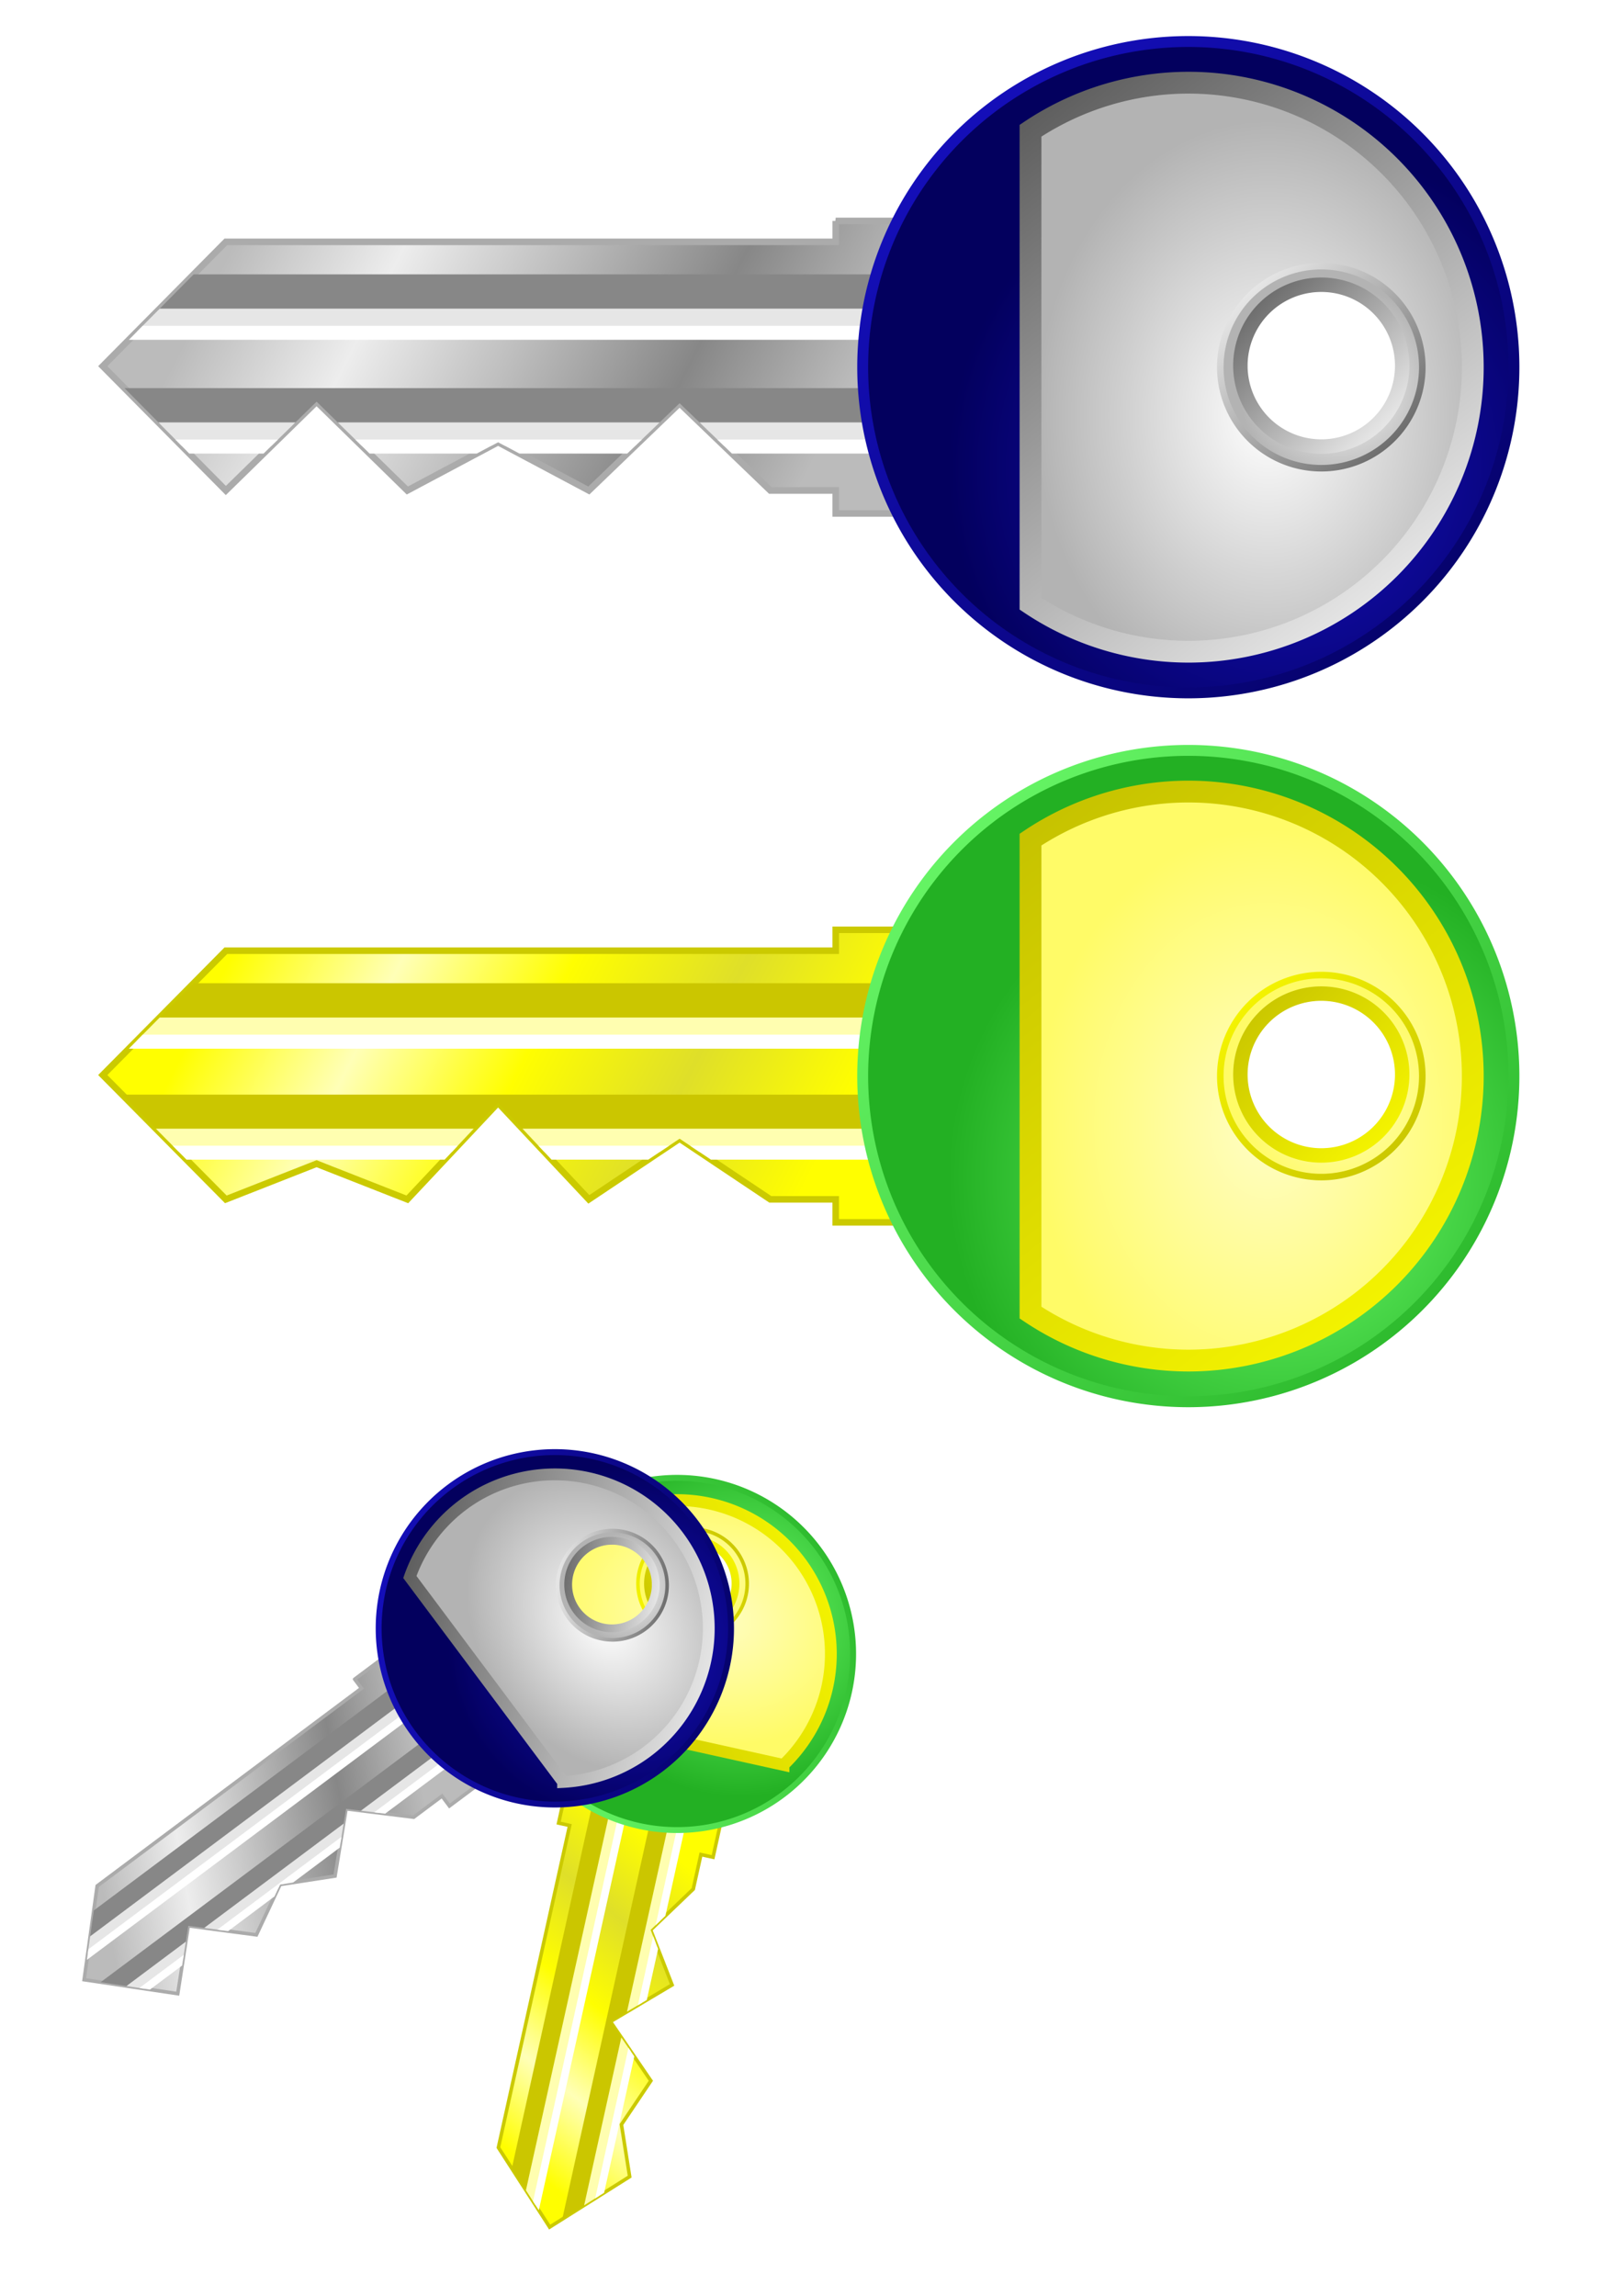 <?xml version="1.0" encoding="UTF-8" standalone="no"?>
<!-- Created with Inkscape (http://www.inkscape.org/) -->

<svg
   xmlns:dc="http://purl.org/dc/elements/1.1/"
   xmlns:cc="http://creativecommons.org/ns#"
   xmlns:rdf="http://www.w3.org/1999/02/22-rdf-syntax-ns#"
   xmlns:svg="http://www.w3.org/2000/svg"
   xmlns="http://www.w3.org/2000/svg"
   xmlns:xlink="http://www.w3.org/1999/xlink"
   xmlns:sodipodi="http://sodipodi.sourceforge.net/DTD/sodipodi-0.dtd"
   xmlns:inkscape="http://www.inkscape.org/namespaces/inkscape"
   width="210mm"
   height="297mm"
   viewBox="0 0 744.094 1052.362"
   id="svg3425"
   version="1.1"
   inkscape:version="0.91 r13725"
   sodipodi:docname="icon.svg">
  <defs
     id="defs3427">
    <linearGradient
       inkscape:collect="always"
       id="linearGradient4474">
      <stop
         style="stop-color:#70ff6f;stop-opacity:1"
         offset="0"
         id="stop4476" />
      <stop
         style="stop-color:#23b023;stop-opacity:1"
         offset="1"
         id="stop4478" />
    </linearGradient>
    <linearGradient
       id="linearGradient4169"
       inkscape:collect="always">
      <stop
         id="stop4433"
         offset="0"
         style="stop-color:#1711c8;stop-opacity:1" />
      <stop
         id="stop4435"
         offset="1"
         style="stop-color:#03005e;stop-opacity:1" />
    </linearGradient>
    <linearGradient
       inkscape:collect="always"
       id="linearGradient4425">
      <stop
         style="stop-color:#fffdc5;stop-opacity:1"
         offset="0"
         id="stop4427" />
      <stop
         style="stop-color:#fffb67;stop-opacity:1"
         offset="1"
         id="stop4429" />
    </linearGradient>
    <linearGradient
       inkscape:collect="always"
       id="linearGradient4419">
      <stop
         style="stop-color:#fcfc00;stop-opacity:1"
         offset="0"
         id="stop4421" />
      <stop
         style="stop-color:#c3bf00;stop-opacity:1"
         offset="1"
         id="stop4423" />
    </linearGradient>
    <linearGradient
       inkscape:collect="always"
       id="linearGradient4282">
      <stop
         style="stop-color:#ffffff;stop-opacity:1"
         offset="0"
         id="stop4407" />
      <stop
         style="stop-color:#b3b3b3;stop-opacity:1"
         offset="1"
         id="stop4409" />
    </linearGradient>
    <linearGradient
       inkscape:collect="always"
       id="linearGradient4369">
      <stop
         style="stop-color:#fffe00;stop-opacity:1"
         offset="0"
         id="stop4371" />
      <stop
         id="stop4373"
         offset="0.17"
         style="stop-color:#fffe00;stop-opacity:1" />
      <stop
         id="stop4375"
         offset="0.34"
         style="stop-color:#dfdf29;stop-opacity:1" />
      <stop
         style="stop-color:#fffe00;stop-opacity:1"
         offset="0.51"
         id="stop4377" />
      <stop
         id="stop4379"
         offset="0.68"
         style="stop-color:#ffffb7;stop-opacity:1" />
      <stop
         style="stop-color:#fffe00;stop-opacity:1"
         offset="0.85"
         id="stop4381" />
      <stop
         style="stop-color:#fffe00;stop-opacity:1"
         offset="1"
         id="stop4383" />
    </linearGradient>
    <linearGradient
       id="linearGradient4827"
       inkscape:collect="always">
      <stop
         id="stop4353"
         offset="0"
         style="stop-color:#bbbbbb;stop-opacity:1" />
      <stop
         style="stop-color:#bbbbbb;stop-opacity:1"
         offset="0.17"
         id="stop4355" />
      <stop
         style="stop-color:#878787;stop-opacity:1"
         offset="0.34"
         id="stop4357" />
      <stop
         id="stop4359"
         offset="0.51"
         style="stop-color:#bbbbbb;stop-opacity:1" />
      <stop
         style="stop-color:#ededed;stop-opacity:1"
         offset="0.68"
         id="stop4361" />
      <stop
         id="stop4363"
         offset="0.85"
         style="stop-color:#bbbbbb;stop-opacity:1" />
      <stop
         id="stop4365"
         offset="1"
         style="stop-color:#bbbbbb;stop-opacity:1" />
    </linearGradient>
    <linearGradient
       inkscape:collect="always"
       id="linearGradient4276">
      <stop
         style="stop-color:#ffffff;stop-opacity:1"
         offset="0"
         id="stop4278" />
      <stop
         style="stop-color:#555555;stop-opacity:1"
         offset="1"
         id="stop4280" />
    </linearGradient>
    <linearGradient
       inkscape:collect="always"
       xlink:href="#linearGradient4827"
       id="linearGradient4847"
       gradientUnits="userSpaceOnUse"
       gradientTransform="matrix(1,0,0,0.835,-164.317,-452.039)"
       x1="603"
       y1="825.559"
       x2="208.214"
       y2="659.572" />
    <filter
       inkscape:collect="always"
       style="color-interpolation-filters:sRGB"
       id="filter4884"
       x="-0.006"
       width="1.012"
       y="-0.376"
       height="1.752">
      <feGaussianBlur
         inkscape:collect="always"
         stdDeviation="1.007"
         id="feGaussianBlur4886" />
    </filter>
    <radialGradient
       inkscape:collect="always"
       xlink:href="#linearGradient4169"
       id="radialGradient4175"
       cx="559.922"
       cy="285.502"
       fx="559.922"
       fy="285.502"
       r="150.786"
       gradientUnits="userSpaceOnUse"
       gradientTransform="translate(25.516,-70.878)" />
    <linearGradient
       inkscape:collect="always"
       xlink:href="#linearGradient4169"
       id="linearGradient4183"
       x1="368.5"
       y1="88.409"
       x2="670.071"
       y2="389.98"
       gradientUnits="userSpaceOnUse"
       gradientTransform="translate(25.516,-70.878)" />
    <linearGradient
       inkscape:collect="always"
       xlink:href="#linearGradient4276"
       id="linearGradient4206"
       x1="654.701"
       y1="703.484"
       x2="441.938"
       y2="432.654"
       gradientUnits="userSpaceOnUse"
       gradientTransform="translate(25.517,-399.753)" />
    <radialGradient
       inkscape:collect="always"
       xlink:href="#linearGradient4282"
       id="radialGradient4214"
       cx="555.88"
       cy="585.516"
       fx="555.88"
       fy="585.516"
       r="106.382"
       gradientTransform="matrix(1,0,0,1.273,25.517,-554.787)"
       gradientUnits="userSpaceOnUse" />
    <radialGradient
       inkscape:collect="always"
       xlink:href="#linearGradient4282"
       id="radialGradient4242"
       cx="588.761"
       cy="577.047"
       fx="588.761"
       fy="577.047"
       r="46.307"
       gradientTransform="matrix(1,0,0,1,25.517,-399.765)"
       gradientUnits="userSpaceOnUse" />
    <linearGradient
       inkscape:collect="always"
       xlink:href="#linearGradient4276"
       id="linearGradient4250"
       x1="532.449"
       y1="520.262"
       x2="628.062"
       y2="615.877"
       gradientUnits="userSpaceOnUse"
       gradientTransform="translate(25.517,-399.753)" />
    <linearGradient
       inkscape:collect="always"
       xlink:href="#linearGradient4276"
       id="linearGradient4268"
       x1="620.656"
       y1="607.762"
       x2="539.855"
       y2="526.959"
       gradientUnits="userSpaceOnUse"
       gradientTransform="translate(25.517,-399.753)" />
    <linearGradient
       inkscape:collect="always"
       xlink:href="#linearGradient4369"
       id="linearGradient4335"
       gradientUnits="userSpaceOnUse"
       gradientTransform="matrix(1,0,0,0.835,-164.317,-127.105)"
       x1="603"
       y1="825.559"
       x2="208.214"
       y2="659.572" />
    <radialGradient
       inkscape:collect="always"
       xlink:href="#linearGradient4474"
       id="radialGradient4337"
       gradientUnits="userSpaceOnUse"
       gradientTransform="translate(25.516,254.056)"
       cx="559.922"
       cy="285.502"
       fx="559.922"
       fy="285.502"
       r="150.786" />
    <linearGradient
       inkscape:collect="always"
       xlink:href="#linearGradient4474"
       id="linearGradient4339"
       gradientUnits="userSpaceOnUse"
       gradientTransform="translate(25.516,254.056)"
       x1="368.5"
       y1="88.409"
       x2="670.071"
       y2="389.98" />
    <radialGradient
       inkscape:collect="always"
       xlink:href="#linearGradient4425"
       id="radialGradient4341"
       gradientUnits="userSpaceOnUse"
       gradientTransform="matrix(1,0,0,1.273,25.517,-229.853)"
       cx="555.88"
       cy="585.516"
       fx="555.88"
       fy="585.516"
       r="106.382" />
    <linearGradient
       inkscape:collect="always"
       xlink:href="#linearGradient4419"
       id="linearGradient4343"
       gradientUnits="userSpaceOnUse"
       x1="654.701"
       y1="703.484"
       x2="441.938"
       y2="432.654"
       gradientTransform="translate(25.517,-74.819)" />
    <radialGradient
       inkscape:collect="always"
       xlink:href="#linearGradient4425"
       id="radialGradient4345"
       gradientUnits="userSpaceOnUse"
       gradientTransform="matrix(1,0,0,1,25.517,-74.831)"
       cx="588.761"
       cy="577.047"
       fx="588.761"
       fy="577.047"
       r="46.307" />
    <linearGradient
       inkscape:collect="always"
       xlink:href="#linearGradient4419"
       id="linearGradient4347"
       gradientUnits="userSpaceOnUse"
       x1="532.449"
       y1="520.262"
       x2="628.062"
       y2="615.877"
       gradientTransform="translate(25.517,-74.819)" />
    <linearGradient
       inkscape:collect="always"
       xlink:href="#linearGradient4419"
       id="linearGradient4349"
       gradientUnits="userSpaceOnUse"
       x1="620.656"
       y1="607.762"
       x2="539.855"
       y2="526.959"
       gradientTransform="translate(25.517,-74.819)" />
    <linearGradient
       inkscape:collect="always"
       xlink:href="#linearGradient4827"
       id="linearGradient4524"
       gradientUnits="userSpaceOnUse"
       gradientTransform="matrix(0.541,0,0,0.452,-34.294,420.655)"
       x1="603"
       y1="825.559"
       x2="208.214"
       y2="659.572" />
    <radialGradient
       inkscape:collect="always"
       xlink:href="#linearGradient4169"
       id="radialGradient4526"
       gradientUnits="userSpaceOnUse"
       gradientTransform="matrix(0.541,0,0,0.541,68.401,626.854)"
       cx="559.922"
       cy="285.502"
       fx="559.922"
       fy="285.502"
       r="150.786" />
    <linearGradient
       inkscape:collect="always"
       xlink:href="#linearGradient4169"
       id="linearGradient4528"
       gradientUnits="userSpaceOnUse"
       gradientTransform="matrix(0.541,0,0,0.541,68.401,626.854)"
       x1="368.5"
       y1="88.409"
       x2="670.071"
       y2="389.98" />
    <radialGradient
       inkscape:collect="always"
       xlink:href="#linearGradient4282"
       id="radialGradient4530"
       gradientUnits="userSpaceOnUse"
       gradientTransform="matrix(0.541,0,0,0.689,68.402,365.07)"
       cx="555.88"
       cy="585.516"
       fx="555.88"
       fy="585.516"
       r="106.382" />
    <linearGradient
       inkscape:collect="always"
       xlink:href="#linearGradient4276"
       id="linearGradient4532"
       gradientUnits="userSpaceOnUse"
       gradientTransform="matrix(0.541,0,0,0.541,68.402,448.94)"
       x1="654.701"
       y1="703.484"
       x2="441.938"
       y2="432.654" />
    <radialGradient
       inkscape:collect="always"
       xlink:href="#linearGradient4282"
       id="radialGradient4534"
       gradientUnits="userSpaceOnUse"
       gradientTransform="matrix(0.541,0,0,0.541,68.402,448.934)"
       cx="588.761"
       cy="577.047"
       fx="588.761"
       fy="577.047"
       r="46.307" />
    <linearGradient
       inkscape:collect="always"
       xlink:href="#linearGradient4276"
       id="linearGradient4536"
       gradientUnits="userSpaceOnUse"
       gradientTransform="matrix(0.541,0,0,0.541,68.402,448.94)"
       x1="532.449"
       y1="520.262"
       x2="628.062"
       y2="615.877" />
    <linearGradient
       inkscape:collect="always"
       xlink:href="#linearGradient4276"
       id="linearGradient4538"
       gradientUnits="userSpaceOnUse"
       gradientTransform="matrix(0.541,0,0,0.541,68.402,448.94)"
       x1="620.656"
       y1="607.762"
       x2="539.855"
       y2="526.959" />
    <linearGradient
       inkscape:collect="always"
       xlink:href="#linearGradient4369"
       id="linearGradient4540"
       gradientUnits="userSpaceOnUse"
       gradientTransform="matrix(0.541,0,0,0.452,-34.294,596.436)"
       x1="603"
       y1="825.559"
       x2="208.214"
       y2="659.572" />
    <radialGradient
       inkscape:collect="always"
       xlink:href="#linearGradient4474"
       id="radialGradient4542"
       gradientUnits="userSpaceOnUse"
       gradientTransform="matrix(0.541,0,0,0.541,68.401,802.635)"
       cx="559.922"
       cy="285.502"
       fx="559.922"
       fy="285.502"
       r="150.786" />
    <linearGradient
       inkscape:collect="always"
       xlink:href="#linearGradient4474"
       id="linearGradient4544"
       gradientUnits="userSpaceOnUse"
       gradientTransform="matrix(0.541,0,0,0.541,68.401,802.635)"
       x1="368.5"
       y1="88.409"
       x2="670.071"
       y2="389.98" />
    <radialGradient
       inkscape:collect="always"
       xlink:href="#linearGradient4425"
       id="radialGradient4546"
       gradientUnits="userSpaceOnUse"
       gradientTransform="matrix(0.541,0,0,0.689,68.402,540.852)"
       cx="555.88"
       cy="585.516"
       fx="555.88"
       fy="585.516"
       r="106.382" />
    <linearGradient
       inkscape:collect="always"
       xlink:href="#linearGradient4419"
       id="linearGradient4548"
       gradientUnits="userSpaceOnUse"
       gradientTransform="matrix(0.541,0,0,0.541,68.402,624.722)"
       x1="654.701"
       y1="703.484"
       x2="441.938"
       y2="432.654" />
    <radialGradient
       inkscape:collect="always"
       xlink:href="#linearGradient4425"
       id="radialGradient4550"
       gradientUnits="userSpaceOnUse"
       gradientTransform="matrix(0.541,0,0,0.541,68.402,624.716)"
       cx="588.761"
       cy="577.047"
       fx="588.761"
       fy="577.047"
       r="46.307" />
    <linearGradient
       inkscape:collect="always"
       xlink:href="#linearGradient4419"
       id="linearGradient4552"
       gradientUnits="userSpaceOnUse"
       gradientTransform="matrix(0.541,0,0,0.541,68.402,624.722)"
       x1="532.449"
       y1="520.262"
       x2="628.062"
       y2="615.877" />
    <linearGradient
       inkscape:collect="always"
       xlink:href="#linearGradient4419"
       id="linearGradient4554"
       gradientUnits="userSpaceOnUse"
       gradientTransform="matrix(0.541,0,0,0.541,68.402,624.722)"
       x1="620.656"
       y1="607.762"
       x2="539.855"
       y2="526.959" />
  </defs>
  <sodipodi:namedview
     id="base"
     pagecolor="#ffffff"
     bordercolor="#666666"
     borderopacity="1.0"
     inkscape:pageopacity="0.0"
     inkscape:pageshadow="2"
     inkscape:zoom="1.2841438"
     inkscape:cx="172.13013"
     inkscape:cy="197.13258"
     inkscape:document-units="px"
     inkscape:current-layer="layer1"
     showgrid="false"
     showguides="true"
     inkscape:object-nodes="false"
     inkscape:window-width="1280"
     inkscape:window-height="744"
     inkscape:window-x="-4"
     inkscape:window-y="-4"
     inkscape:window-maximized="1"
     inkscape:snap-bbox="false"
     inkscape:bbox-nodes="true"
     inkscape:bbox-paths="false"
     inkscape:snap-bbox-edge-midpoints="false" />
  <g
     inkscape:label="Vrstva 1"
     inkscape:groupmode="layer"
     id="layer1">
    <path
       style="opacity:1;fill:url(#linearGradient4847);fill-opacity:1;stroke:#ababab;stroke-width:3;stroke-miterlimit:4;stroke-dasharray:none;stroke-opacity:1"
       d="m 383.155,101.267 0,9.594 -279.615,0 -56.428,56.988 56.428,56.986 41.607,-40.713 41.607,40.713 41.607,-22.143 41.605,22.143 41.607,-40 41.607,40 29.973,0 0,10.531 52.578,0 0,-10.531 0.664,0 0,-113.975 -0.664,0 0,-9.594 -52.578,0 z"
       id="path4845"
       inkscape:connector-curvature="0" />
    <path
       style="opacity:1;fill:#878787;fill-opacity:1;stroke:none;stroke-width:5;stroke-miterlimit:4;stroke-dasharray:none;stroke-opacity:1"
       d="m 88.776,125.771 -16.266,16.428 363.887,0 0,-16.428 -347.621,0 z"
       id="rect4852"
       inkscape:connector-curvature="0" />
    <path
       style="opacity:1;fill:#e6e6e6;fill-opacity:1;stroke:none;stroke-width:5;stroke-miterlimit:4;stroke-dasharray:none;stroke-opacity:1"
       d="m 73.218,141.483 -10.609,10.715 373.789,0 0,-10.715 -363.18,0 z"
       id="rect4854"
       inkscape:connector-curvature="0" />
    <path
       style="opacity:1;fill:#ffffff;fill-opacity:1;stroke:none;stroke-width:5;stroke-miterlimit:4;stroke-dasharray:none;stroke-opacity:1;filter:url(#filter4884)"
       d="m 65.439,149.341 -6.367,6.43 377.326,0 0,-6.43 -370.959,0 z"
       id="rect4858"
       inkscape:connector-curvature="0" />
    <path
       style="opacity:1;fill:#878787;fill-opacity:1;stroke:none;stroke-width:5;stroke-miterlimit:4;stroke-dasharray:none;stroke-opacity:1"
       d="m 57.077,177.913 16.268,16.428 61.359,0 10.443,-10.219 10.443,10.219 146.096,0 9.889,-9.506 9.889,9.506 114.934,0 0,-16.428 -379.32,0 z"
       id="rect4888"
       inkscape:connector-curvature="0" />
    <path
       style="opacity:1;fill:#e6e6e6;fill-opacity:1;stroke:none;stroke-width:5;stroke-miterlimit:4;stroke-dasharray:none;stroke-opacity:1"
       d="m 72.638,193.626 10.609,10.715 41.238,0 10.949,-10.715 -62.797,0 z m 82.223,0 10.949,10.715 59.455,0 3.098,-1.648 3.098,1.648 59.826,0 11.145,-10.715 -147.57,0 z m 165.859,0 11.145,10.715 104.533,0 0,-10.715 -115.678,0 z"
       id="rect4890"
       inkscape:connector-curvature="0" />
    <path
       style="opacity:1;fill:#ffffff;fill-opacity:1;stroke:none;stroke-width:5;stroke-miterlimit:4;stroke-dasharray:none;stroke-opacity:1;filter:url(#filter4884)"
       d="m 80.417,201.483 6.367,6.43 34.049,0 6.572,-6.43 -46.988,0 z m 82.473,0 6.572,6.43 49.09,0 9.811,-5.221 9.811,5.221 49.396,0 6.688,-6.43 -131.367,0 z m 166.004,0 6.688,6.43 100.816,0 0,-6.43 -107.504,0 z"
       id="rect4892"
       inkscape:connector-curvature="0" />
    <path
       style="opacity:1;fill:url(#radialGradient4175);fill-opacity:1;stroke:url(#linearGradient4183);stroke-width:5;stroke-miterlimit:4;stroke-dasharray:none;stroke-opacity:1"
       d="M 544.801,19.03 A 149.286,149.286 0 0 0 395.516,168.317 149.286,149.286 0 0 0 544.801,317.602 149.286,149.286 0 0 0 694.088,168.317 149.286,149.286 0 0 0 544.801,19.03 Z m 0,18.871 A 130.416,130.416 0 0 1 675.217,168.317 130.416,130.416 0 0 1 544.801,298.731 130.416,130.416 0 0 1 472.454,276.745 l 0,-216.822 a 130.416,130.416 0 0 1 72.348,-22.021 z"
       id="path4936"
       inkscape:connector-curvature="0" />
    <path
       style="opacity:1;fill:url(#radialGradient4214);fill-opacity:1;stroke:url(#linearGradient4206);stroke-width:10;stroke-miterlimit:4;stroke-dasharray:none;stroke-opacity:1"
       d="m 544.802,37.901 a 130.416,130.416 0 0 0 -72.348,22.021 l 0,216.822 A 130.416,130.416 0 0 0 544.802,298.732 130.416,130.416 0 0 0 675.218,168.318 130.416,130.416 0 0 0 544.802,37.901 Z m 60.971,90.723 a 39.692,39.692 0 0 1 39.691,39.691 39.692,39.692 0 0 1 -39.691,39.693 39.692,39.692 0 0 1 -39.691,-39.693 39.692,39.692 0 0 1 39.691,-39.691 z"
       id="path4193"
       inkscape:connector-curvature="0" />
    <path
       style="opacity:1;fill:url(#radialGradient4242);fill-opacity:1;stroke:url(#linearGradient4250);stroke-width:3;stroke-miterlimit:4;stroke-dasharray:none;stroke-opacity:1"
       d="m 605.772,122.009 a 46.307,46.307 0 0 0 -46.307,46.307 46.307,46.307 0 0 0 46.307,46.309 46.307,46.307 0 0 0 46.307,-46.309 46.307,46.307 0 0 0 -46.307,-46.307 z m 0,8.506 a 37.802,37.802 0 0 1 37.801,37.801 37.802,37.802 0 0 1 -37.801,37.803 37.802,37.802 0 0 1 -37.803,-37.803 37.802,37.802 0 0 1 37.803,-37.801 z"
       id="path4230"
       inkscape:connector-curvature="0" />
    <path
       style="opacity:1;fill:url(#linearGradient4268);fill-opacity:1;stroke:none;stroke-width:10;stroke-miterlimit:4;stroke-dasharray:none;stroke-opacity:1"
       d="m 605.772,127.206 a 40.401,40.401 0 0 0 -40.4,40.4 40.401,40.401 0 0 0 40.4,40.402 40.401,40.401 0 0 0 40.4,-40.402 40.401,40.401 0 0 0 -40.4,-40.4 z m 0,6.615 a 33.785,33.785 0 0 1 33.785,33.785 33.785,33.785 0 0 1 -33.785,33.785 33.785,33.785 0 0 1 -33.785,-33.785 33.785,33.785 0 0 1 33.785,-33.785 z"
       id="circle4232"
       inkscape:connector-curvature="0" />
    <path
       inkscape:connector-curvature="0"
       id="path4311"
       d="m 383.155,426.201 0,9.594 -279.615,0 -56.428,56.988 56.428,56.986 41.607,-16.347 41.607,16.347 41.607,-44.293 41.605,44.293 41.607,-27.817 41.607,27.817 29.973,0 0,10.531 52.578,0 0,-10.531 0.664,0 0,-113.975 -0.664,0 0,-9.594 z"
       style="opacity:1;fill:url(#linearGradient4335);fill-opacity:1;stroke:#cbca00;stroke-width:3;stroke-miterlimit:4;stroke-dasharray:none;stroke-opacity:1"
       sodipodi:nodetypes="cccccccccccccccccccc" />
    <path
       inkscape:connector-curvature="0"
       id="path4313"
       d="m 88.776,450.705 -16.266,16.428 363.887,0 0,-16.428 -347.621,0 z"
       style="opacity:1;fill:#cbc600;fill-opacity:1;stroke:none;stroke-width:5;stroke-miterlimit:4;stroke-dasharray:none;stroke-opacity:1" />
    <path
       inkscape:connector-curvature="0"
       id="path4315"
       d="m 73.218,466.418 -10.609,10.715 373.789,0 0,-10.715 -363.18,0 z"
       style="opacity:1;fill:#fffeb0;fill-opacity:1;stroke:none;stroke-width:5;stroke-miterlimit:4;stroke-dasharray:none;stroke-opacity:1" />
    <path
       inkscape:connector-curvature="0"
       id="path4317"
       d="m 65.439,474.275 -6.367,6.43 377.326,0 0,-6.43 -370.959,0 z"
       style="opacity:1;fill:#ffffff;fill-opacity:1;stroke:none;stroke-width:5;stroke-miterlimit:4;stroke-dasharray:none;stroke-opacity:1;filter:url(#filter4884)" />
    <path
       inkscape:connector-curvature="0"
       style="opacity:1;fill:#cbc600;fill-opacity:1;stroke:none;stroke-width:5;stroke-miterlimit:4;stroke-dasharray:none;stroke-opacity:1"
       d="m 56.002,501.76 16.158,16.318 144.365,0 11.838,-12.602 11.838,12.602 196.018,0 0,-16.318 -380.217,0 z"
       id="path4445" />
    <path
       inkscape:connector-curvature="0"
       style="opacity:1;fill:#fffeb0;fill-opacity:1;stroke:none;stroke-width:5;stroke-miterlimit:4;stroke-dasharray:none;stroke-opacity:1"
       d="m 71.457,517.367 10.537,10.643 125.203,0 9.996,-10.643 -145.736,0 z m 168.076,0 9.996,10.643 52.988,0 9.059,-6.057 9.059,6.057 115.584,0 0,-10.643 -196.686,0 z"
       id="path4447" />
    <path
       inkscape:connector-curvature="0"
       style="opacity:1;fill:#ffffff;fill-opacity:1;stroke:none;stroke-width:5;stroke-miterlimit:4;stroke-dasharray:none;stroke-opacity:1;filter:url(#filter4884)"
       d="m 79.184,525.172 6.324,6.387 118.355,0 5.998,-6.387 -130.678,0 z m 167.68,0 6,6.387 44.346,0 9.553,-6.387 -59.898,0 z m 69.527,0 9.553,6.387 110.275,0 0,-6.387 -119.828,0 z"
       id="path4449" />
    <path
       inkscape:connector-curvature="0"
       id="path4325"
       d="M 544.801,343.964 A 149.286,149.286 0 0 0 395.516,493.251 149.286,149.286 0 0 0 544.801,642.537 149.286,149.286 0 0 0 694.088,493.251 149.286,149.286 0 0 0 544.801,343.964 Z m 0,18.871 a 130.416,130.416 0 0 1 130.416,130.416 130.416,130.416 0 0 1 -130.416,130.414 130.416,130.416 0 0 1 -72.348,-21.986 l 0,-216.822 a 130.416,130.416 0 0 1 72.348,-22.021 z"
       style="opacity:1;fill:url(#radialGradient4337);fill-opacity:1;stroke:url(#linearGradient4339);stroke-width:5;stroke-miterlimit:4;stroke-dasharray:none;stroke-opacity:1" />
    <path
       inkscape:connector-curvature="0"
       id="path4329"
       d="m 544.802,362.836 a 130.416,130.416 0 0 0 -72.348,22.021 l 0,216.822 A 130.416,130.416 0 0 0 544.802,623.666 130.416,130.416 0 0 0 675.218,493.252 130.416,130.416 0 0 0 544.802,362.836 Z m 60.971,90.723 a 39.692,39.692 0 0 1 39.691,39.691 39.692,39.692 0 0 1 -39.691,39.693 39.692,39.692 0 0 1 -39.691,-39.693 39.692,39.692 0 0 1 39.691,-39.691 z"
       style="opacity:1;fill:url(#radialGradient4341);fill-opacity:1;stroke:url(#linearGradient4343);stroke-width:10;stroke-miterlimit:4;stroke-dasharray:none;stroke-opacity:1" />
    <path
       inkscape:connector-curvature="0"
       id="path4331"
       d="m 605.772,446.943 a 46.307,46.307 0 0 0 -46.307,46.307 46.307,46.307 0 0 0 46.307,46.309 46.307,46.307 0 0 0 46.307,-46.309 46.307,46.307 0 0 0 -46.307,-46.307 z m 0,8.506 a 37.802,37.802 0 0 1 37.801,37.801 37.802,37.802 0 0 1 -37.801,37.803 37.802,37.802 0 0 1 -37.803,-37.803 37.802,37.802 0 0 1 37.803,-37.801 z"
       style="opacity:1;fill:url(#radialGradient4345);fill-opacity:1;stroke:url(#linearGradient4347);stroke-width:3;stroke-miterlimit:4;stroke-dasharray:none;stroke-opacity:1" />
    <path
       inkscape:connector-curvature="0"
       id="path4333"
       d="m 605.772,452.14 a 40.401,40.401 0 0 0 -40.4,40.4 40.401,40.401 0 0 0 40.4,40.402 40.401,40.401 0 0 0 40.4,-40.402 40.401,40.401 0 0 0 -40.4,-40.4 z m 0,6.615 a 33.785,33.785 0 0 1 33.785,33.785 33.785,33.785 0 0 1 -33.785,33.785 33.785,33.785 0 0 1 -33.785,-33.785 33.785,33.785 0 0 1 33.785,-33.785 z"
       style="opacity:1;fill:url(#linearGradient4349);fill-opacity:1;stroke:none;stroke-width:10;stroke-miterlimit:4;stroke-dasharray:none;stroke-opacity:1" />
    <g
       id="g4556"
       transform="matrix(0.216,-0.976,0.976,0.216,-674.722,897.762)"
       inkscape:export-xdpi="129.06795"
       inkscape:export-ydpi="129.06795">
      <path
         inkscape:connector-curvature="0"
         id="path4502"
         d="m 261.876,895.761 0,5.19 -151.265,0 -30.526,30.829 30.526,30.828 22.509,-8.843 22.509,8.843 22.509,-23.962 22.508,23.962 22.509,-15.048 22.509,15.048 16.214,0 0,5.697 28.444,0 0,-5.697 0.359,0 0,-61.658 -0.359,0 0,-5.19 z"
         style="opacity:1;fill:url(#linearGradient4540);fill-opacity:1;stroke:#cbca00;stroke-width:1.623;stroke-miterlimit:4;stroke-dasharray:none;stroke-opacity:1"
         sodipodi:nodetypes="cccccccccccccccccccc" />
      <path
         inkscape:connector-curvature="0"
         id="path4504"
         d="m 102.624,909.018 -8.799,8.887 196.854,0 0,-8.887 -188.055,0 z"
         style="opacity:1;fill:#cbc600;fill-opacity:1;stroke:none;stroke-width:5;stroke-miterlimit:4;stroke-dasharray:none;stroke-opacity:1" />
      <path
         inkscape:connector-curvature="0"
         id="path4506"
         d="m 94.207,917.518 -5.739,5.796 202.211,0 0,-5.796 -196.471,0 z"
         style="opacity:1;fill:#fffeb0;fill-opacity:1;stroke:none;stroke-width:5;stroke-miterlimit:4;stroke-dasharray:none;stroke-opacity:1" />
      <path
         transform="matrix(0.541,0,0,0.541,58.423,461.692)"
         inkscape:connector-curvature="0"
         id="path4508"
         d="m 58.367,850.456 -6.367,6.43 377.326,0 0,-6.43 -370.959,0 z"
         style="opacity:1;fill:#ffffff;fill-opacity:1;stroke:none;stroke-width:5;stroke-miterlimit:4;stroke-dasharray:none;stroke-opacity:1;filter:url(#filter4884)" />
      <path
         inkscape:connector-curvature="0"
         style="opacity:1;fill:#cbc600;fill-opacity:1;stroke:none;stroke-width:5;stroke-miterlimit:4;stroke-dasharray:none;stroke-opacity:1"
         d="m 84.894,936.637 8.741,8.828 78.098,0 6.404,-6.817 6.404,6.817 106.041,0 0,-8.828 -205.688,0 z"
         id="path4510" />
      <path
         inkscape:connector-curvature="0"
         style="opacity:1;fill:#fffeb0;fill-opacity:1;stroke:none;stroke-width:5;stroke-miterlimit:4;stroke-dasharray:none;stroke-opacity:1"
         d="m 93.254,945.08 5.7,5.757 67.732,0 5.408,-5.757 -78.84,0 z m 90.925,0 5.408,5.757 28.665,0 4.9,-3.276 4.9,3.276 62.528,0 0,-5.757 -106.402,0 z"
         id="path4512" />
      <path
         transform="matrix(0.541,0,0,0.541,58.423,461.692)"
         inkscape:connector-curvature="0"
         style="opacity:1;fill:#ffffff;fill-opacity:1;stroke:none;stroke-width:5;stroke-miterlimit:4;stroke-dasharray:none;stroke-opacity:1;filter:url(#filter4884)"
         d="m 72.113,901.353 6.324,6.387 118.355,0 5.998,-6.387 -130.678,0 z m 167.68,0 6,6.387 44.346,0 9.553,-6.387 -59.898,0 z m 69.527,0 9.553,6.387 110.275,0 0,-6.387 -119.828,0 z"
         id="path4514" />
      <path
         inkscape:connector-curvature="0"
         id="path4516"
         d="m 349.322,851.273 a 80.76,80.76 0 0 0 -80.76,80.761 80.76,80.76 0 0 0 80.76,80.76 80.76,80.76 0 0 0 80.761,-80.76 80.76,80.76 0 0 0 -80.761,-80.761 z m 0,10.209 a 70.552,70.552 0 0 1 70.552,70.552 70.552,70.552 0 0 1 -70.552,70.551 70.552,70.552 0 0 1 -39.138,-11.894 l 0,-117.296 a 70.552,70.552 0 0 1 39.138,-11.913 z"
         style="opacity:1;fill:url(#radialGradient4542);fill-opacity:1;stroke:url(#linearGradient4544);stroke-width:2.705;stroke-miterlimit:4;stroke-dasharray:none;stroke-opacity:1" />
      <path
         inkscape:connector-curvature="0"
         id="path4518"
         d="m 349.323,861.482 a 70.552,70.552 0 0 0 -39.138,11.913 l 0,117.296 a 70.552,70.552 0 0 0 39.138,11.894 70.552,70.552 0 0 0 70.552,-70.551 70.552,70.552 0 0 0 -70.552,-70.552 z m 32.984,49.079 a 21.472,21.472 0 0 1 21.472,21.472 21.472,21.472 0 0 1 -21.472,21.473 21.472,21.472 0 0 1 -21.472,-21.473 21.472,21.472 0 0 1 21.472,-21.472 z"
         style="opacity:1;fill:url(#radialGradient4546);fill-opacity:1;stroke:url(#linearGradient4548);stroke-width:5.41;stroke-miterlimit:4;stroke-dasharray:none;stroke-opacity:1" />
      <path
         inkscape:connector-curvature="0"
         id="path4520"
         d="m 382.306,906.983 a 25.051,25.051 0 0 0 -25.051,25.051 25.051,25.051 0 0 0 25.051,25.052 25.051,25.051 0 0 0 25.051,-25.052 25.051,25.051 0 0 0 -25.051,-25.051 z m 0,4.601 a 20.45,20.45 0 0 1 20.449,20.449 20.45,20.45 0 0 1 -20.449,20.45 20.45,20.45 0 0 1 -20.45,-20.45 20.45,20.45 0 0 1 20.45,-20.449 z"
         style="opacity:1;fill:url(#radialGradient4550);fill-opacity:1;stroke:url(#linearGradient4552);stroke-width:1.623;stroke-miterlimit:4;stroke-dasharray:none;stroke-opacity:1" />
      <path
         inkscape:connector-curvature="0"
         id="path4522"
         d="m 382.306,909.794 a 21.856,21.856 0 0 0 -21.856,21.856 21.856,21.856 0 0 0 21.856,21.857 21.856,21.856 0 0 0 21.856,-21.857 21.856,21.856 0 0 0 -21.856,-21.856 z m 0,3.579 a 18.277,18.277 0 0 1 18.277,18.277 18.277,18.277 0 0 1 -18.277,18.277 18.277,18.277 0 0 1 -18.277,-18.277 18.277,18.277 0 0 1 18.277,-18.277 z"
         style="opacity:1;fill:url(#linearGradient4554);fill-opacity:1;stroke:none;stroke-width:10;stroke-miterlimit:4;stroke-dasharray:none;stroke-opacity:1" />
    </g>
    <g
       id="g4569"
       transform="matrix(0.801,-0.599,0.599,0.801,-478.423,349.884)"
       inkscape:export-xdpi="129.06795"
       inkscape:export-ydpi="129.06795">
      <path
         style="opacity:1;fill:url(#linearGradient4524);fill-opacity:1;stroke:#ababab;stroke-width:1.623;stroke-miterlimit:4;stroke-dasharray:none;stroke-opacity:1"
         d="m 261.876,719.98 0,5.19 -151.265,0 -30.526,30.829 30.526,30.828 22.509,-22.025 22.509,22.025 22.509,-11.979 22.508,11.979 22.509,-21.639 22.509,21.639 16.214,0 0,5.697 28.444,0 0,-5.697 0.359,0 0,-61.658 -0.359,0 0,-5.19 -28.444,0 z"
         id="path4480"
         inkscape:connector-curvature="0" />
      <path
         style="opacity:1;fill:#878787;fill-opacity:1;stroke:none;stroke-width:5;stroke-miterlimit:4;stroke-dasharray:none;stroke-opacity:1"
         d="m 102.624,733.236 -8.799,8.887 196.854,0 0,-8.887 -188.055,0 z"
         id="path4482"
         inkscape:connector-curvature="0" />
      <path
         style="opacity:1;fill:#e6e6e6;fill-opacity:1;stroke:none;stroke-width:5;stroke-miterlimit:4;stroke-dasharray:none;stroke-opacity:1"
         d="m 94.207,741.736 -5.739,5.796 202.211,0 0,-5.796 -196.471,0 z"
         id="path4484"
         inkscape:connector-curvature="0" />
      <path
         transform="matrix(0.541,0,0,0.541,58.423,461.692)"
         style="opacity:1;fill:#ffffff;fill-opacity:1;stroke:none;stroke-width:5;stroke-miterlimit:4;stroke-dasharray:none;stroke-opacity:1;filter:url(#filter4884)"
         d="m 58.367,525.522 -6.367,6.43 377.326,0 0,-6.43 -370.959,0 z"
         id="path4486"
         inkscape:connector-curvature="0" />
      <path
         style="opacity:1;fill:#878787;fill-opacity:1;stroke:none;stroke-width:5;stroke-miterlimit:4;stroke-dasharray:none;stroke-opacity:1"
         d="m 85.475,761.444 8.8,8.887 33.194,0 5.65,-5.528 5.65,5.528 79.034,0 5.35,-5.142 5.35,5.142 62.176,0 0,-8.887 -205.203,0 z"
         id="path4488"
         inkscape:connector-curvature="0" />
      <path
         style="opacity:1;fill:#e6e6e6;fill-opacity:1;stroke:none;stroke-width:5;stroke-miterlimit:4;stroke-dasharray:none;stroke-opacity:1"
         d="m 93.893,769.944 5.739,5.796 22.309,0 5.923,-5.796 -33.972,0 z m 44.48,0 5.923,5.796 32.164,0 1.676,-0.892 1.676,0.892 32.365,0 6.029,-5.796 -79.832,0 z m 89.726,0 6.029,5.796 56.55,0 0,-5.796 -62.579,0 z"
         id="path4490"
         inkscape:connector-curvature="0" />
      <path
         transform="matrix(0.541,0,0,0.541,58.423,461.692)"
         style="opacity:1;fill:#ffffff;fill-opacity:1;stroke:none;stroke-width:5;stroke-miterlimit:4;stroke-dasharray:none;stroke-opacity:1;filter:url(#filter4884)"
         d="m 73.346,577.664 6.367,6.43 34.049,0 6.572,-6.43 -46.988,0 z m 82.473,0 6.572,6.43 49.09,0 9.811,-5.221 9.811,5.221 49.396,0 6.688,-6.43 -131.367,0 z m 166.004,0 6.688,6.43 100.816,0 0,-6.43 -107.504,0 z"
         id="path4492"
         inkscape:connector-curvature="0" />
      <path
         style="opacity:1;fill:url(#radialGradient4526);fill-opacity:1;stroke:url(#linearGradient4528);stroke-width:2.705;stroke-miterlimit:4;stroke-dasharray:none;stroke-opacity:1"
         d="m 349.322,675.492 a 80.76,80.76 0 0 0 -80.76,80.761 80.76,80.76 0 0 0 80.76,80.76 80.76,80.76 0 0 0 80.761,-80.76 80.76,80.76 0 0 0 -80.761,-80.761 z m 0,10.209 a 70.552,70.552 0 0 1 70.552,70.552 70.552,70.552 0 0 1 -70.552,70.551 70.552,70.552 0 0 1 -39.138,-11.894 l 0,-117.296 a 70.552,70.552 0 0 1 39.138,-11.913 z"
         id="path4494"
         inkscape:connector-curvature="0" />
      <path
         style="opacity:1;fill:url(#radialGradient4530);fill-opacity:1;stroke:url(#linearGradient4532);stroke-width:5.41;stroke-miterlimit:4;stroke-dasharray:none;stroke-opacity:1"
         d="m 349.323,685.701 a 70.552,70.552 0 0 0 -39.138,11.913 l 0,117.296 a 70.552,70.552 0 0 0 39.138,11.894 70.552,70.552 0 0 0 70.552,-70.551 70.552,70.552 0 0 0 -70.552,-70.552 z m 32.984,49.079 a 21.472,21.472 0 0 1 21.472,21.472 21.472,21.472 0 0 1 -21.472,21.473 21.472,21.472 0 0 1 -21.472,-21.473 21.472,21.472 0 0 1 21.472,-21.472 z"
         id="path4496"
         inkscape:connector-curvature="0" />
      <path
         style="opacity:1;fill:url(#radialGradient4534);fill-opacity:1;stroke:url(#linearGradient4536);stroke-width:1.623;stroke-miterlimit:4;stroke-dasharray:none;stroke-opacity:1"
         d="m 382.306,731.201 a 25.051,25.051 0 0 0 -25.051,25.051 25.051,25.051 0 0 0 25.051,25.052 25.051,25.051 0 0 0 25.051,-25.052 25.051,25.051 0 0 0 -25.051,-25.051 z m 0,4.601 a 20.45,20.45 0 0 1 20.449,20.449 20.45,20.45 0 0 1 -20.449,20.45 20.45,20.45 0 0 1 -20.45,-20.45 20.45,20.45 0 0 1 20.45,-20.449 z"
         id="path4498"
         inkscape:connector-curvature="0" />
      <path
         style="opacity:1;fill:url(#linearGradient4538);fill-opacity:1;stroke:none;stroke-width:10;stroke-miterlimit:4;stroke-dasharray:none;stroke-opacity:1"
         d="m 382.306,734.013 a 21.856,21.856 0 0 0 -21.856,21.856 21.856,21.856 0 0 0 21.856,21.857 21.856,21.856 0 0 0 21.856,-21.857 21.856,21.856 0 0 0 -21.856,-21.856 z m 0,3.579 a 18.277,18.277 0 0 1 18.277,18.277 18.277,18.277 0 0 1 -18.277,18.277 18.277,18.277 0 0 1 -18.277,-18.277 18.277,18.277 0 0 1 18.277,-18.277 z"
         id="path4500"
         inkscape:connector-curvature="0" />
    </g>
  </g>
</svg>
